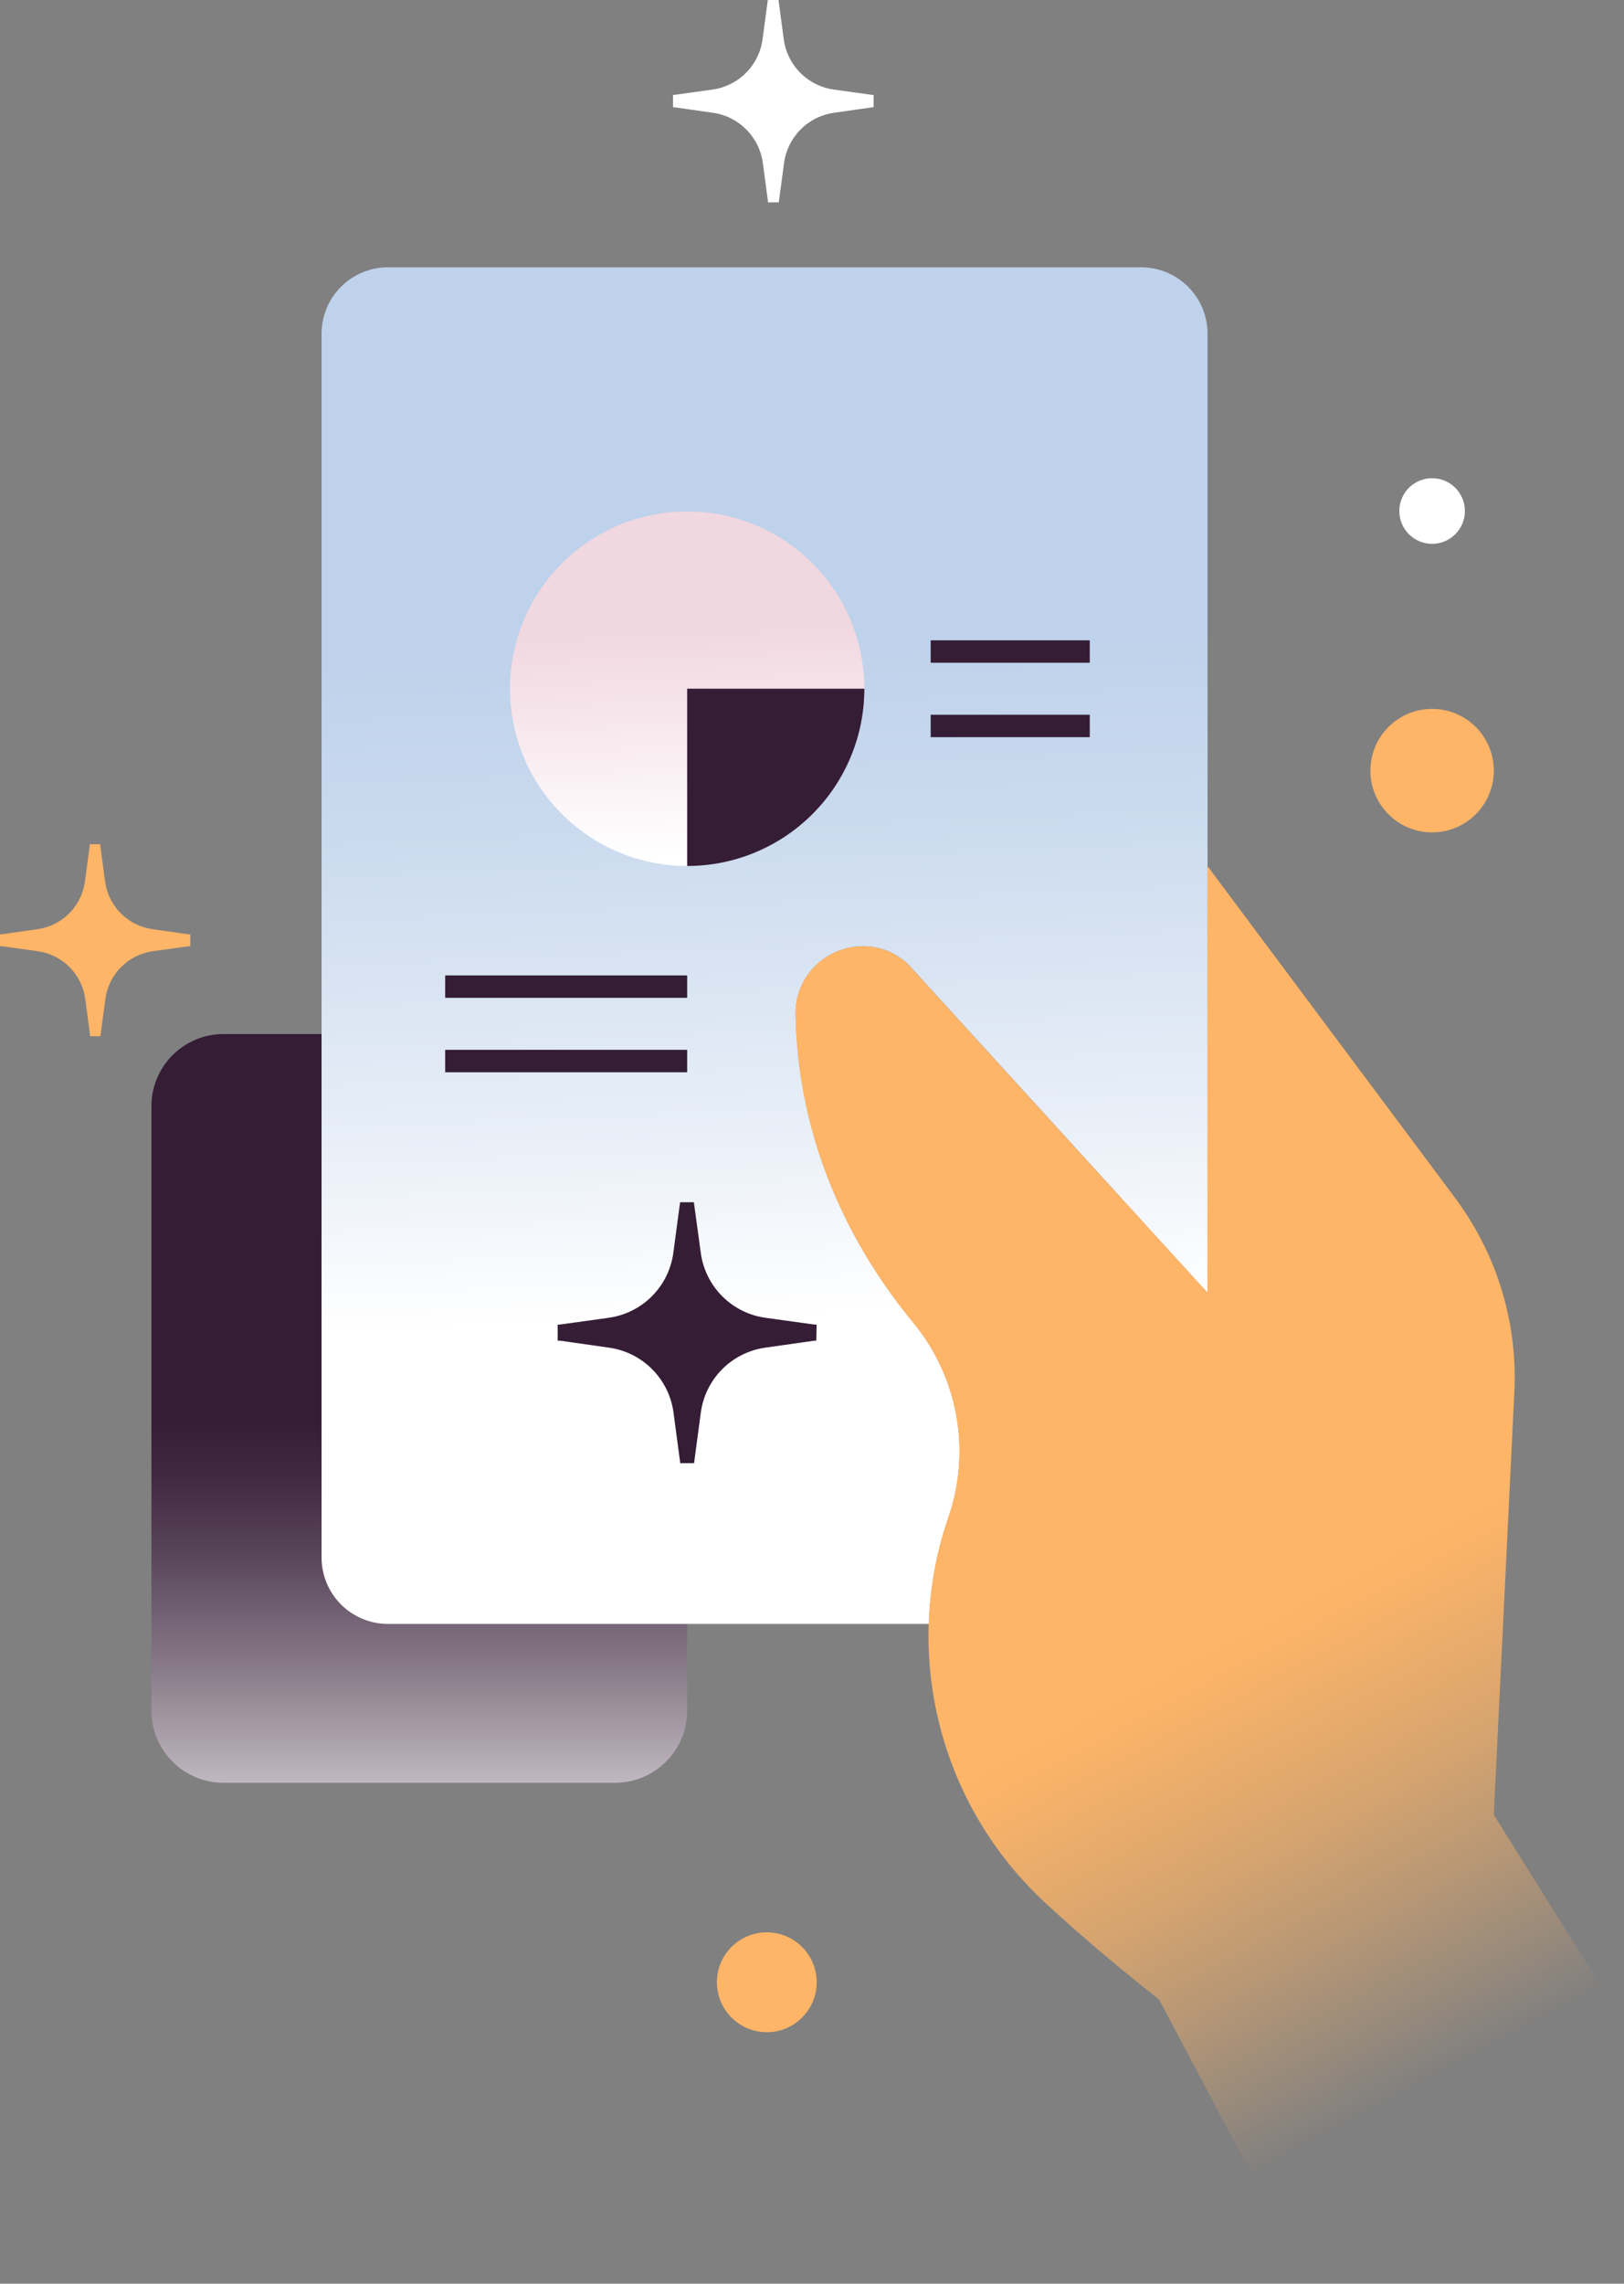 <svg width="333" height="468" viewBox="0 0 333 468" fill="none" xmlns="http://www.w3.org/2000/svg">
<rect x="0" y="0" width="333" height="468" fill="#808080" stroke="none"/>
<path d="M39.043 191.474H38.676L31.327 190.43C28.85 190.094 26.552 188.955 24.784 187.188C23.017 185.42 21.878 183.122 21.542 180.645L20.523 173H18.439L17.419 180.645C17.086 183.122 15.948 185.42 14.181 187.188C12.415 188.956 10.116 190.095 7.639 190.43L0.291 191.474H0V193.905H0.347L7.696 194.925C10.173 195.26 12.471 196.399 14.239 198.166C16.006 199.934 17.145 202.233 17.481 204.71L18.5 212.354H20.584L21.604 204.71C21.939 202.233 23.077 199.935 24.843 198.168C26.61 196.4 28.907 195.261 31.384 194.925L38.733 193.905H39.023L39.043 191.474Z" fill="#FFB567"/>
<path d="M126.12 211.909H45.831C37.669 211.909 31.053 218.526 31.053 226.687V350.57C31.053 358.731 37.669 365.348 45.831 365.348H126.12C134.282 365.348 140.898 358.731 140.898 350.57V226.687C140.898 218.526 134.282 211.909 126.12 211.909Z" fill="url(#paint0_linear_489_994)"/>
<path d="M231.962 207.671L247.606 214.527V264.927L230.113 245.752L231.962 207.671Z" fill="#FFB567"/>
<path d="M247.606 68.395V264.914L230.113 245.739L186.153 197.54C177.212 189.348 162.878 195.92 163.141 208.046C163.757 236.438 176.298 257.781 187.378 271.168C191.843 276.62 194.844 283.121 196.095 290.056C197.347 296.991 196.809 304.131 194.532 310.8C194.497 310.911 194.456 311.014 194.421 311.125C192.033 318.112 190.696 325.414 190.453 332.794H79.548C75.939 332.794 72.477 331.36 69.924 328.808C67.371 326.257 65.935 322.796 65.934 319.186V68.395C65.934 64.784 67.368 61.321 69.921 58.768C72.475 56.215 75.938 54.78 79.548 54.78H233.977C235.766 54.779 237.538 55.129 239.192 55.813C240.845 56.496 242.347 57.499 243.613 58.763C244.879 60.028 245.883 61.529 246.568 63.182C247.253 64.834 247.606 66.606 247.606 68.395Z" fill="url(#paint1_linear_489_994)"/>
<path d="M167.449 271.445H166.978L156.985 270.06C153.621 269.601 150.5 268.053 148.1 265.652C145.699 263.25 144.153 260.128 143.696 256.764L142.276 246.376H139.451L138.066 256.764C137.609 260.128 136.063 263.25 133.662 265.652C131.262 268.053 128.141 269.601 124.777 270.06L114.784 271.445H114.348V274.748H114.825L124.811 276.168C128.176 276.624 131.299 278.172 133.7 280.573C136.1 282.975 137.646 286.098 138.101 289.464L139.486 299.851H142.318L143.703 289.464C144.158 286.097 145.705 282.973 148.107 280.571C150.509 278.169 153.633 276.622 156.999 276.168L166.985 274.748H167.38L167.449 271.445Z" fill="#351D36"/>
<path d="M332.959 414.529L268.147 467.326L237.677 409.779C230.918 404.46 222.518 397.535 214.222 389.848C203.658 380.051 196.162 367.4 192.643 353.428C189.124 339.456 189.733 324.764 194.395 311.131C194.395 311.021 194.472 310.917 194.506 310.806C196.783 304.137 197.321 296.997 196.07 290.062C194.818 283.127 191.817 276.626 187.353 271.174C176.272 257.788 163.731 236.417 163.115 208.052C162.852 195.926 177.187 189.354 186.127 197.546L230.087 245.745L247.58 264.92V177.471L297.731 244.644L298.978 246.313V246.354C307.127 257.632 311.196 271.348 310.515 285.246L306.304 371.913L332.959 414.529Z" fill="url(#paint2_linear_489_994)"/>
<path d="M177.234 141.142H140.905V177.471C133.72 177.471 126.696 175.341 120.722 171.349C114.748 167.357 110.091 161.683 107.342 155.045C104.592 148.406 103.872 141.102 105.274 134.055C106.676 127.008 110.136 120.535 115.217 115.454C120.297 110.373 126.771 106.913 133.818 105.512C140.865 104.11 148.169 104.829 154.808 107.579C161.446 110.328 167.12 114.985 171.111 120.959C175.103 126.933 177.234 133.957 177.234 141.142Z" fill="url(#paint3_linear_489_994)"/>
<path d="M177.233 141.143C177.233 150.778 173.406 160.018 166.593 166.831C159.78 173.644 150.539 177.471 140.904 177.471V141.143H177.233Z" fill="url(#paint4_linear_489_994)"/>
<path d="M91.281 202.193H140.906" stroke="#351D36" stroke-width="4.596" stroke-miterlimit="10"/>
<path d="M91.281 217.442H140.906" stroke="#351D36" stroke-width="4.596" stroke-miterlimit="10"/>
<path d="M190.834 133.518H223.458" stroke="#351D36" stroke-width="4.596" stroke-miterlimit="10"/>
<path d="M190.834 148.773H223.458" stroke="#351D36" stroke-width="4.596" stroke-miterlimit="10"/>
<path d="M293.652 170.582C300.64 170.582 306.304 164.917 306.304 157.929C306.304 150.942 300.64 145.277 293.652 145.277C286.665 145.277 281 150.942 281 157.929C281 164.917 286.665 170.582 293.652 170.582Z" fill="#FFB567"/>
<path d="M157.231 416.461C162.881 416.461 167.461 411.881 167.461 406.231C167.461 400.58 162.881 396 157.231 396C151.58 396 147 400.58 147 406.231C147 411.881 151.58 416.461 157.231 416.461Z" fill="#FFB567"/>
<path d="M293.652 111.448C297.366 111.448 300.376 108.438 300.376 104.724C300.376 101.011 297.366 98 293.652 98C289.938 98 286.928 101.011 286.928 104.724C286.928 108.438 289.938 111.448 293.652 111.448Z" fill="url(#paint5_linear_489_994)"/>
<path d="M179.13 19.437H178.765L171.015 18.363C168.406 18.009 165.985 16.81 164.123 14.948C162.261 13.086 161.061 10.665 160.708 8.056L159.634 0H157.437L156.363 8.056C156.009 10.666 154.809 13.088 152.946 14.95C151.083 16.811 148.661 18.011 146.051 18.363L138.306 19.437H138V21.999H138.365L146.115 23.1C148.725 23.454 151.147 24.654 153.009 26.517C154.871 28.38 156.07 30.802 156.422 33.412L157.496 41.468H159.693L160.767 33.412C161.119 30.802 162.319 28.38 164.18 26.517C166.042 24.654 168.464 23.454 171.074 23.1L178.824 21.999H179.13V19.437Z" fill="white"/>
<defs>
<linearGradient id="paint0_linear_489_994" x1="85.982" y1="454.82" x2="85.982" y2="245.205" gradientUnits="userSpaceOnUse">
<stop offset="0.31" stop-color="white"/>
<stop offset="0.43" stop-color="#BEB6BE"/>
<stop offset="0.55" stop-color="#837584"/>
<stop offset="0.65" stop-color="#59455A"/>
<stop offset="0.73" stop-color="#3F2840"/>
<stop offset="0.78" stop-color="#351D36"/>
</linearGradient>
<linearGradient id="paint1_linear_489_994" x1="164.394" y1="384.475" x2="151.666" y2="66.234" gradientUnits="userSpaceOnUse">
<stop offset="0.36" stop-color="white"/>
<stop offset="0.49" stop-color="#E7EEF7"/>
<stop offset="0.68" stop-color="#CADAEE"/>
<stop offset="0.79" stop-color="#BFD2EB"/>
</linearGradient>
<linearGradient id="paint2_linear_489_994" x1="360.313" y1="515.746" x2="233.612" y2="278.764" gradientUnits="userSpaceOnUse">
<stop offset="0.41" stop-color="#FFB567" stop-opacity="0"/>
<stop offset="0.43" stop-color="#FFB567" stop-opacity="0.07"/>
<stop offset="0.53" stop-color="#FFB567" stop-opacity="0.4"/>
<stop offset="0.62" stop-color="#FFB567" stop-opacity="0.66"/>
<stop offset="0.7" stop-color="#FFB567" stop-opacity="0.84"/>
<stop offset="0.76" stop-color="#FFB567" stop-opacity="0.96"/>
<stop offset="0.79" stop-color="#FFB567"/>
</linearGradient>
<linearGradient id="paint3_linear_489_994" x1="142.872" y1="190.421" x2="139.596" y2="108.532" gradientUnits="userSpaceOnUse">
<stop offset="0.19" stop-color="white"/>
<stop offset="0.75" stop-color="#F1D7E0"/>
</linearGradient>
<linearGradient id="paint4_linear_489_994" x1="75071.9" y1="98801.9" x2="72117.6" y2="96278.5" gradientUnits="userSpaceOnUse">
<stop offset="0.31" stop-color="white"/>
<stop offset="0.43" stop-color="#BEB6BE"/>
<stop offset="0.55" stop-color="#837584"/>
<stop offset="0.65" stop-color="#59455A"/>
<stop offset="0.73" stop-color="#3F2840"/>
<stop offset="0.78" stop-color="#351D36"/>
</linearGradient>
<linearGradient id="paint5_linear_489_994" x1="6232.77" y1="2406.16" x2="6493.94" y2="2406.16" gradientUnits="userSpaceOnUse">
<stop offset="0.36" stop-color="white"/>
<stop offset="0.49" stop-color="#E7EEF7"/>
<stop offset="0.68" stop-color="#CADAEE"/>
<stop offset="0.79" stop-color="#BFD2EB"/>
</linearGradient>
</defs>
</svg>
